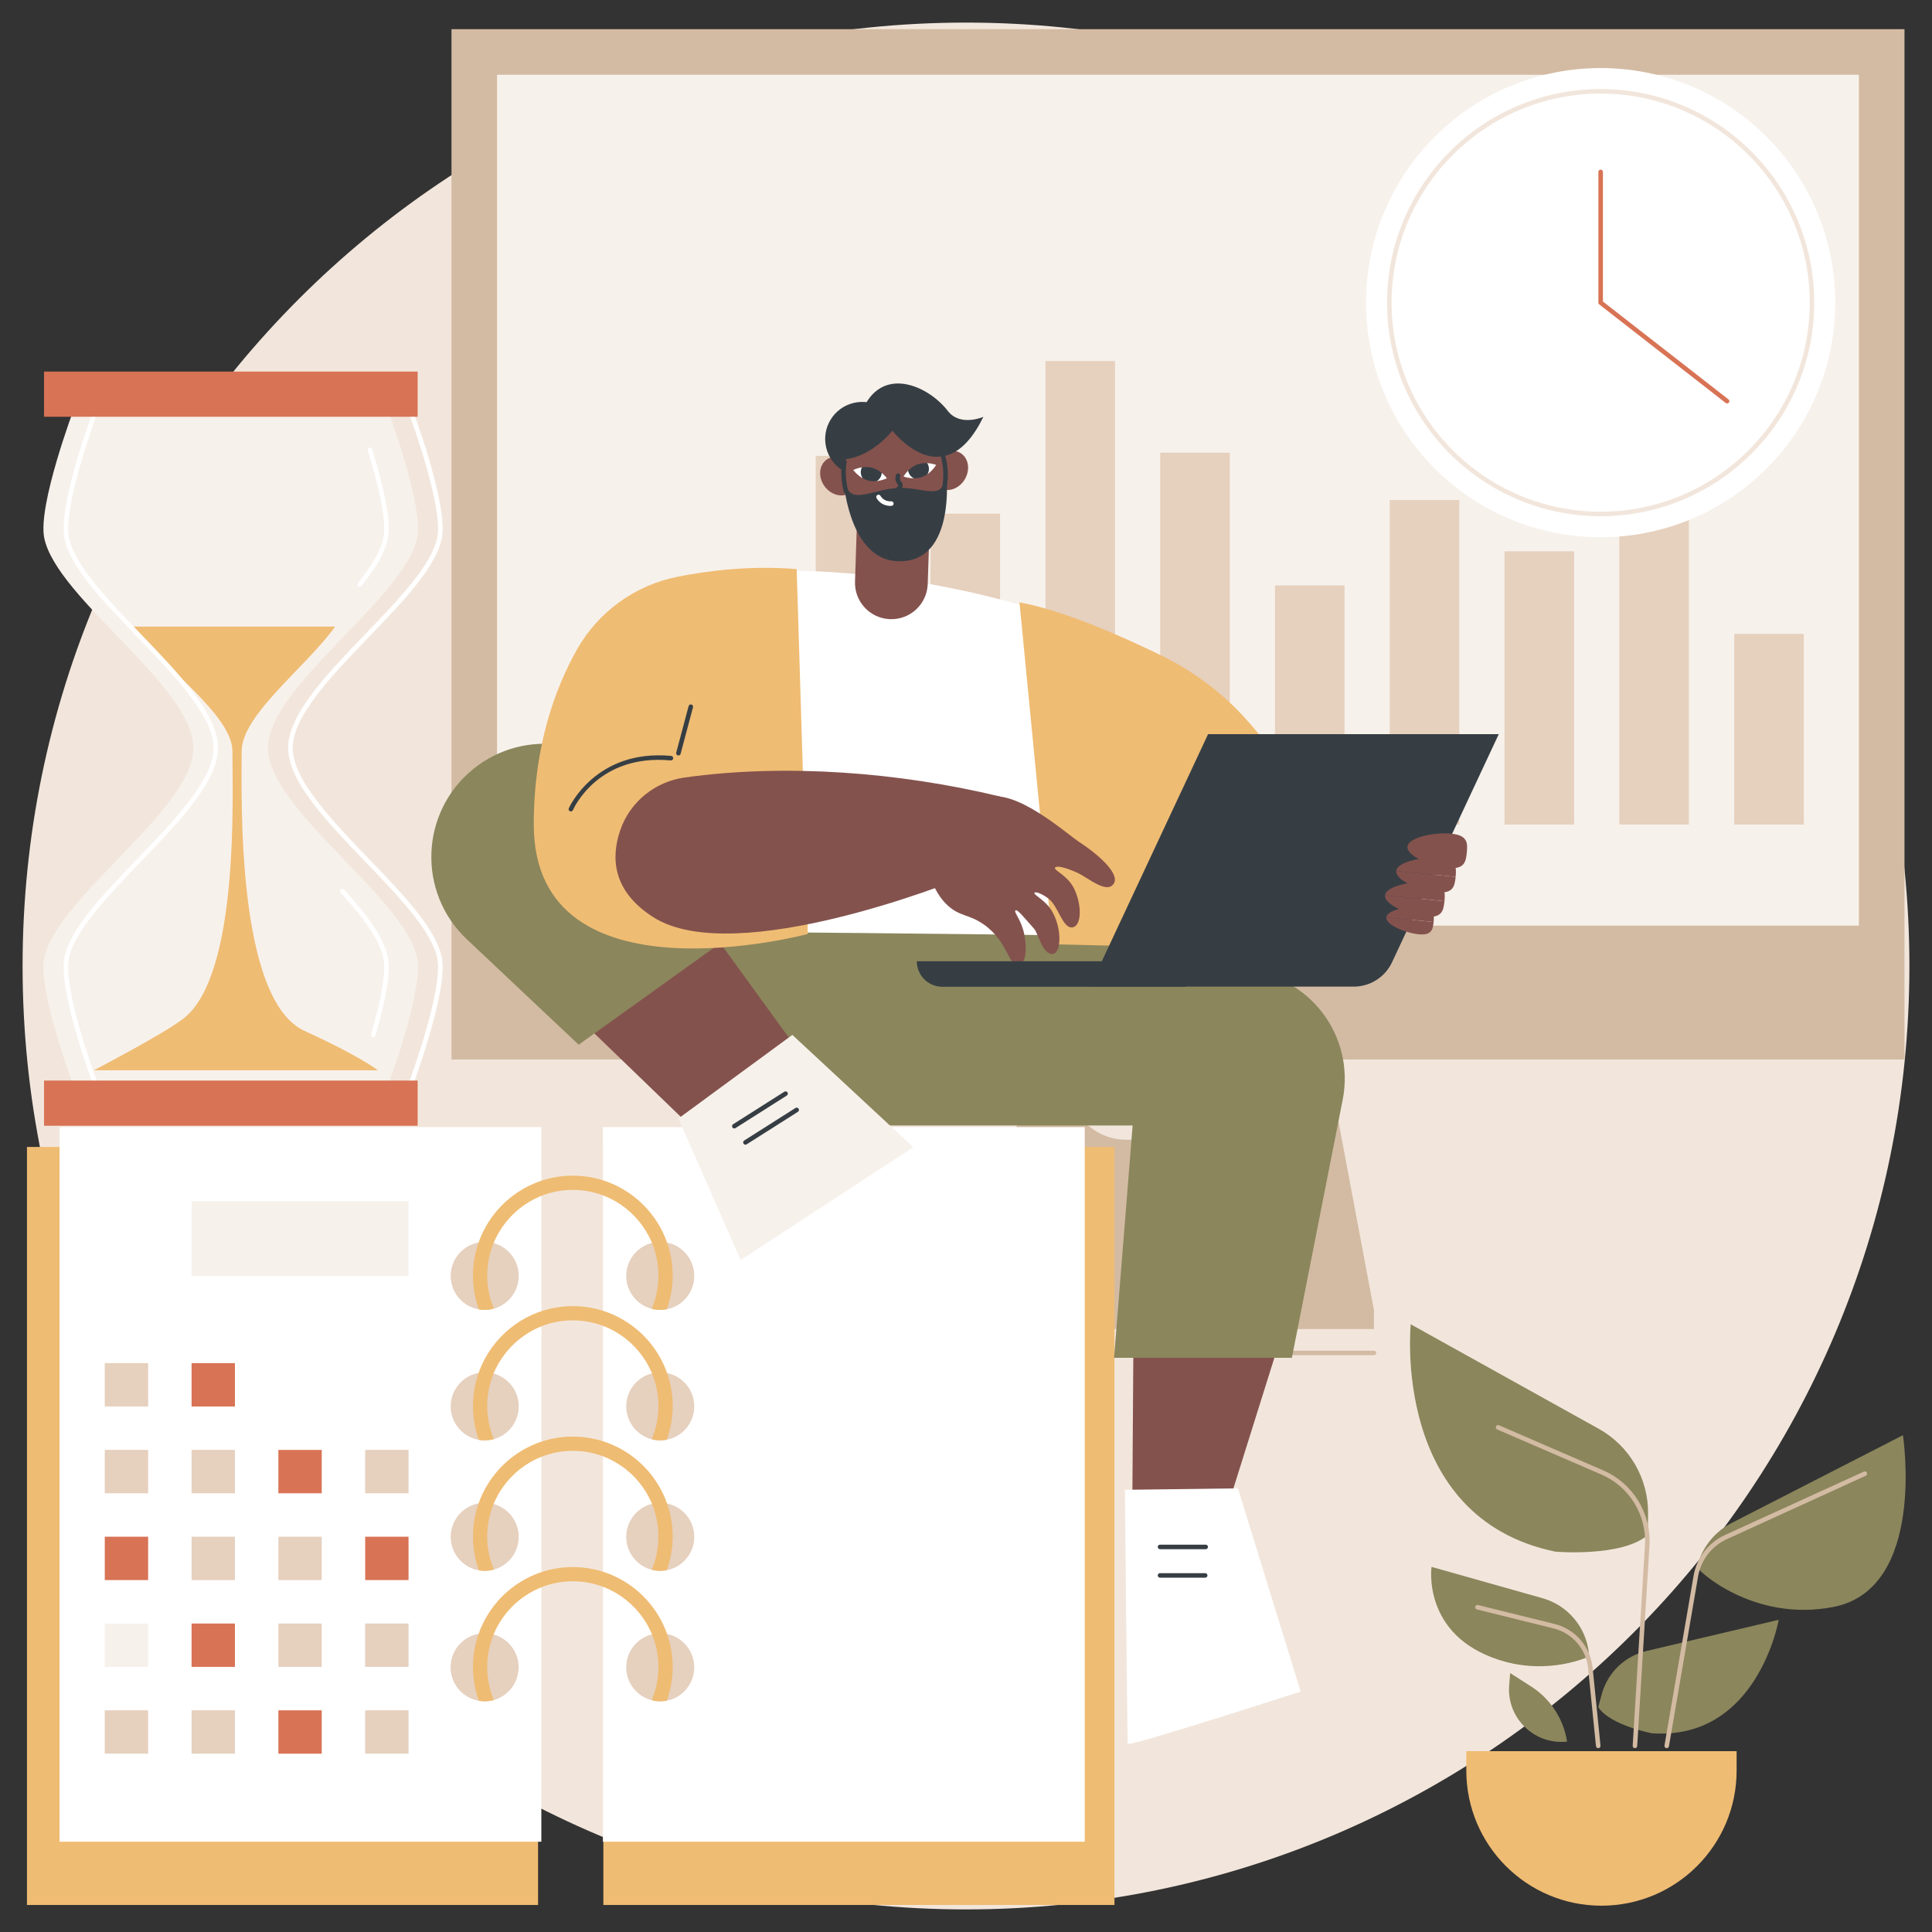 <svg width="570" height="570" viewBox="0 0 570 570" fill="none" xmlns="http://www.w3.org/2000/svg">
<rect x="0" y="0" width="570" height="570" fill="#333333" stroke="none"/>
<g clip-path="url(#clip0_2005_518)">
<path d="M284.999 563.335C438.719 563.335 563.333 438.721 563.333 285.001C563.333 131.281 438.719 6.666 284.999 6.666C131.279 6.666 6.664 131.281 6.664 285.001C6.664 438.721 131.279 563.335 284.999 563.335Z" fill="#F2E6DC"/>
<path d="M114.254 120.498H21.86C21.86 120.498 11.063 149.158 13.059 158.755C16.765 176.579 57.049 202.554 57.049 220.657C57.049 238.759 16.765 264.735 13.059 282.558C11.063 292.156 21.86 320.816 21.86 320.816H114.254C114.254 320.816 125.05 292.156 123.055 282.558C119.349 264.735 79.064 238.759 79.064 220.657C79.064 202.554 119.349 176.579 123.055 158.755C125.05 149.158 114.254 120.498 114.254 120.498Z" fill="#F7F1EB"/>
<path d="M71.297 221.62C71.297 210.915 90.275 196.831 98.877 184.861H39.038C48.055 196.85 68.573 210.991 68.573 221.62C68.573 235.046 70.593 287.423 54.266 300.397C48.642 304.866 27.691 315.761 27.691 315.761H111.516C111.516 315.761 105.617 311.304 89.942 304.202C69.604 294.987 71.297 235.046 71.297 221.62Z" fill="#EFBC73"/>
<path d="M120.873 321.487H28.478C28.199 321.487 27.949 321.314 27.851 321.053C27.407 319.875 17.008 292.099 19.02 282.422C20.793 273.898 30.381 263.931 40.531 253.378C51.576 241.896 62.997 230.024 62.997 220.657C62.997 211.291 51.576 199.418 40.531 187.936C30.381 177.384 20.793 167.416 19.02 158.892C17.008 149.216 27.407 121.439 27.851 120.262C27.949 120 28.199 119.828 28.478 119.828H120.873C121.151 119.828 121.402 120.001 121.5 120.262C121.944 121.439 132.342 149.216 130.331 158.892C128.558 167.417 118.97 177.384 108.819 187.936C97.775 199.418 86.354 211.291 86.354 220.657C86.354 230.024 97.774 241.896 108.819 253.378C118.97 263.931 128.558 273.898 130.331 282.422C132.342 292.099 121.944 319.875 121.5 321.053C121.402 321.314 121.151 321.487 120.873 321.487ZM28.945 320.146H120.406C121.739 316.524 130.818 291.359 129.017 282.695C127.323 274.549 117.424 264.259 107.852 254.308C96.623 242.635 85.012 230.564 85.012 220.657C85.012 210.75 96.623 198.679 107.852 187.006C117.424 177.055 127.323 166.765 129.017 158.619C130.818 149.956 121.739 124.79 120.406 121.169H28.945C27.611 124.79 18.532 149.956 20.334 158.619C22.027 166.765 31.926 177.055 41.498 187.006C52.727 198.679 64.338 210.75 64.338 220.657C64.338 230.564 52.727 242.635 41.498 254.308C31.926 264.259 22.027 274.549 20.334 282.695C18.533 291.359 27.612 316.524 28.945 320.146Z" fill="white"/>
<path d="M110.134 305.957C110.071 305.957 110.008 305.948 109.945 305.93C109.59 305.826 109.386 305.453 109.49 305.097C112.664 294.257 113.923 286.511 113.129 282.695C111.833 276.46 105.685 269.067 100.475 263.323C100.226 263.049 100.246 262.625 100.521 262.376C100.795 262.127 101.219 262.147 101.468 262.422C107.124 268.656 113.088 275.908 114.443 282.422C115.293 286.51 114.059 294.266 110.777 305.474C110.692 305.767 110.424 305.957 110.134 305.957Z" fill="white"/>
<path d="M106.139 173.1C105.992 173.1 105.844 173.052 105.72 172.953C105.431 172.722 105.385 172.299 105.616 172.01C109.915 166.643 112.374 162.262 113.131 158.619C114.01 154.394 112.405 145.499 108.49 132.897C108.38 132.543 108.578 132.168 108.931 132.058C109.287 131.948 109.661 132.146 109.771 132.499C112.548 141.438 115.613 153.273 114.445 158.892C113.632 162.801 111.159 167.236 106.663 172.849C106.531 173.014 106.336 173.1 106.139 173.1Z" fill="white"/>
<path d="M123.226 318.798H12.988V332.13H123.226V318.798Z" fill="#D87355"/>
<path d="M123.226 109.627H12.988V122.959H123.226V109.627Z" fill="#D87355"/>
<path d="M133.204 312.589L561.883 312.589V8.608L133.204 8.608L133.204 312.589Z" fill="#D3BBA3"/>
<path d="M548.434 273.085V22.059L146.653 22.059L146.653 273.085L548.434 273.085Z" fill="#F7F1EB"/>
<path d="M302.417 319.029H315.109C315.109 328.55 322.826 336.267 332.347 336.267H362.737C372.258 336.267 379.975 328.55 379.975 319.029H392.666L405.357 386.475V392.115H289.727V386.475L302.417 319.029Z" fill="#D3BBA3"/>
<path d="M405.356 399.836H289.725C289.355 399.836 289.055 399.536 289.055 399.165C289.055 398.795 289.355 398.495 289.725 398.495H405.356C405.727 398.495 406.027 398.795 406.027 399.165C406.027 399.536 405.727 399.836 405.356 399.836Z" fill="#D3BBA3"/>
<path d="M193.478 187.017H172.961V243.273H193.478V187.017Z" fill="#E6D0BE"/>
<path d="M227.337 175.811H206.82V243.273H227.337V175.811Z" fill="#E6D0BE"/>
<path d="M261.193 134.485H240.676V243.273H261.193V134.485Z" fill="#E6D0BE"/>
<path d="M295.052 151.543H274.535V243.273H295.052V151.543Z" fill="#E6D0BE"/>
<path d="M328.958 106.535H308.441V243.273H328.958V106.535Z" fill="#E6D0BE"/>
<path d="M362.814 133.558H342.297V243.274H362.814V133.558Z" fill="#E6D0BE"/>
<path d="M396.673 172.714H376.156V243.273H396.673V172.714Z" fill="#E6D0BE"/>
<path d="M430.528 147.52H410.012V243.273H430.528V147.52Z" fill="#E6D0BE"/>
<path d="M464.411 162.654H443.895V243.273H464.411V162.654Z" fill="#E6D0BE"/>
<path d="M498.271 123.374H477.754V243.272H498.271V123.374Z" fill="#E6D0BE"/>
<path d="M532.173 187.017H511.656V243.273H532.173V187.017Z" fill="#E6D0BE"/>
<path d="M178.013 562.031H328.805V338.384H178.013L178.013 562.031Z" fill="#EFBC73"/>
<path d="M7.954 562.031H158.746L158.746 338.384H7.954L7.954 562.031Z" fill="#EFBC73"/>
<path d="M177.878 543.362H320.023V332.54H177.878L177.878 543.362Z" fill="white"/>
<path d="M17.566 543.362H159.711L159.711 332.54H17.566L17.566 543.362Z" fill="white"/>
<path d="M194.794 386.463C200.335 386.463 204.827 381.972 204.827 376.431C204.827 370.89 200.335 366.398 194.794 366.398C189.253 366.398 184.762 370.89 184.762 376.431C184.762 381.972 189.253 386.463 194.794 386.463Z" fill="#E6D0BE"/>
<path d="M194.794 424.957C200.335 424.957 204.827 420.465 204.827 414.924C204.827 409.383 200.335 404.892 194.794 404.892C189.253 404.892 184.762 409.383 184.762 414.924C184.762 420.465 189.253 424.957 194.794 424.957Z" fill="#E6D0BE"/>
<path d="M194.794 463.449C200.335 463.449 204.827 458.957 204.827 453.416C204.827 447.875 200.335 443.384 194.794 443.384C189.253 443.384 184.762 447.875 184.762 453.416C184.762 458.957 189.253 463.449 194.794 463.449Z" fill="#E6D0BE"/>
<path d="M201.884 499.001C205.801 495.083 205.801 488.731 201.884 484.813C197.966 480.895 191.613 480.895 187.696 484.813C183.778 488.731 183.778 495.083 187.696 499.001C191.613 502.919 197.966 502.919 201.884 499.001Z" fill="#E6D0BE"/>
<path d="M143.005 386.463C148.546 386.463 153.038 381.972 153.038 376.431C153.038 370.89 148.546 366.398 143.005 366.398C137.464 366.398 132.973 370.89 132.973 376.431C132.973 381.972 137.464 386.463 143.005 386.463Z" fill="#E6D0BE"/>
<path d="M143.005 424.957C148.546 424.957 153.038 420.465 153.038 414.924C153.038 409.383 148.546 404.892 143.005 404.892C137.464 404.892 132.973 409.383 132.973 414.924C132.973 420.465 137.464 424.957 143.005 424.957Z" fill="#E6D0BE"/>
<path d="M143.005 463.449C148.546 463.449 153.038 458.957 153.038 453.416C153.038 447.875 148.546 443.384 143.005 443.384C137.464 443.384 132.973 447.875 132.973 453.416C132.973 458.957 137.464 463.449 143.005 463.449Z" fill="#E6D0BE"/>
<path d="M143.964 501.881C149.477 501.336 153.505 496.423 152.959 490.91C152.413 485.396 147.501 481.369 141.987 481.915C136.474 482.46 132.446 487.373 132.992 492.886C133.538 498.4 138.45 502.427 143.964 501.881Z" fill="#E6D0BE"/>
<path d="M141.206 366.562C145.241 355.098 156.173 346.856 169 346.856C181.84 346.856 192.782 355.117 196.807 366.6C197.873 369.645 198.461 372.913 198.461 376.317C198.461 379.81 197.846 383.163 196.724 386.275C196.099 386.397 195.454 386.463 194.794 386.463C193.922 386.463 193.078 386.352 192.272 386.143C193.553 383.121 194.261 379.8 194.261 376.317C194.261 372.912 193.58 369.665 192.354 366.698C188.563 357.527 179.525 351.055 169 351.055C158.456 351.055 149.406 357.55 145.626 366.747C144.413 369.7 143.738 372.931 143.738 376.317C143.738 379.78 144.44 383.083 145.707 386.091C144.847 386.332 143.941 386.463 143.003 386.463C142.419 386.463 141.846 386.41 141.288 386.314C140.158 383.191 139.539 379.825 139.539 376.317C139.539 372.899 140.13 369.617 141.206 366.562Z" fill="#EFBC73"/>
<path d="M141.206 405.055C145.241 393.591 156.173 385.349 169 385.349C181.84 385.349 192.782 393.61 196.807 405.094C197.873 408.138 198.461 411.406 198.461 414.81C198.461 418.304 197.846 421.656 196.724 424.769C196.099 424.891 195.454 424.956 194.794 424.956C193.922 424.956 193.078 424.845 192.272 424.636C193.553 421.614 194.261 418.293 194.261 414.81C194.261 411.405 193.58 408.158 192.354 405.191C188.563 396.02 179.525 389.548 169 389.548C158.456 389.548 149.406 396.043 145.626 405.24C144.413 408.194 143.738 411.423 143.738 414.81C143.738 418.274 144.44 421.576 145.707 424.585C144.847 424.825 143.941 424.956 143.003 424.956C142.419 424.956 141.846 424.903 141.288 424.807C140.158 421.684 139.539 418.318 139.539 414.81C139.539 411.392 140.13 408.111 141.206 405.055Z" fill="#EFBC73"/>
<path d="M141.206 443.547C145.241 432.084 156.173 423.841 169 423.841C181.84 423.841 192.782 432.102 196.807 443.586C197.873 446.63 198.461 449.898 198.461 453.302C198.461 456.796 197.846 460.149 196.724 463.261C196.099 463.383 195.454 463.449 194.794 463.449C193.922 463.449 193.078 463.337 192.272 463.129C193.553 460.107 194.261 456.786 194.261 453.302C194.261 449.898 193.58 446.651 192.354 443.684C188.563 434.513 179.525 428.041 169 428.041C158.456 428.041 149.406 434.536 145.626 443.733C144.413 446.686 143.738 449.916 143.738 453.302C143.738 456.766 144.44 460.069 145.707 463.077C144.847 463.318 143.941 463.449 143.003 463.449C142.419 463.449 141.846 463.396 141.288 463.3C140.158 460.177 139.539 456.811 139.539 453.303C139.539 449.884 140.13 446.602 141.206 443.547Z" fill="#EFBC73"/>
<path d="M141.206 482.04C145.241 470.576 156.173 462.333 169 462.333C181.84 462.333 192.782 470.594 196.807 482.078C197.873 485.123 198.461 488.39 198.461 491.794C198.461 495.288 197.846 498.641 196.724 501.753C196.099 501.875 195.454 501.941 194.794 501.941C193.922 501.941 193.078 501.829 192.272 501.621C193.553 498.599 194.261 495.278 194.261 491.794C194.261 488.39 193.58 485.142 192.354 482.176C188.563 473.005 179.525 466.533 169 466.533C158.456 466.533 149.406 473.027 145.626 482.224C144.413 485.178 143.738 488.408 143.738 491.794C143.738 495.258 144.44 498.56 145.707 501.569C144.847 501.809 143.941 501.941 143.003 501.941C142.419 501.941 141.846 501.888 141.288 501.792C140.158 498.668 139.539 495.303 139.539 491.794C139.539 488.376 140.13 485.095 141.206 482.04Z" fill="#EFBC73"/>
<path d="M56.519 414.955H69.312V402.162H56.519V414.955Z" fill="#D87355"/>
<path d="M30.91 414.955H43.703V402.162H30.91V414.955Z" fill="#E6D0BE"/>
<path d="M107.738 440.564H120.531V427.771H107.738V440.564Z" fill="#E6D0BE"/>
<path d="M82.129 440.564H94.922V427.771H82.129V440.564Z" fill="#D87355"/>
<path d="M56.519 440.564H69.312V427.771H56.519V440.564Z" fill="#E6D0BE"/>
<path d="M30.91 440.564H43.703V427.771H30.91V440.564Z" fill="#E6D0BE"/>
<path d="M107.738 466.173H120.531V453.38H107.738V466.173Z" fill="#D87355"/>
<path d="M82.129 466.173H94.922V453.38H82.129V466.173Z" fill="#E6D0BE"/>
<path d="M56.519 466.173H69.312V453.38H56.519V466.173Z" fill="#E6D0BE"/>
<path d="M30.91 466.173H43.703V453.38H30.91V466.173Z" fill="#D87355"/>
<path d="M107.738 491.782H120.531V478.989H107.738V491.782Z" fill="#E6D0BE"/>
<path d="M82.129 491.782H94.922V478.989H82.129V491.782Z" fill="#E6D0BE"/>
<path d="M56.519 491.782H69.312V478.989H56.519V491.782Z" fill="#D87355"/>
<path d="M30.91 491.782H43.703V478.989H30.91V491.782Z" fill="#F7F1EB"/>
<path d="M107.738 517.392H120.531V504.599H107.738V517.392Z" fill="#E6D0BE"/>
<path d="M82.129 517.392H94.922V504.599H82.129V517.392Z" fill="#D87355"/>
<path d="M56.519 517.392H69.312V504.599H56.519V517.392Z" fill="#E6D0BE"/>
<path d="M30.91 517.392H43.703V504.599H30.91V517.392Z" fill="#E6D0BE"/>
<path d="M56.52 376.432H120.531V354.406H56.52V376.432Z" fill="#F7F1EB"/>
<path d="M356.393 267.49H209.129V332.054H356.393V267.49Z" fill="#8B865C"/>
<path d="M334.416 391.87C334.396 393.304 334.066 444.355 334.066 444.355L362.676 443.003L378.717 391.87H334.416Z" fill="#84524D"/>
<path d="M331.887 439.543L365.223 439.108L383.733 499.061C383.733 499.061 332.83 515.537 332.717 514.461C332.604 513.386 331.887 439.543 331.887 439.543Z" fill="white"/>
<path d="M355.716 457.063H342.241C341.87 457.063 341.57 456.762 341.57 456.392C341.57 456.021 341.87 455.721 342.241 455.721H355.716C356.087 455.721 356.387 456.021 356.387 456.392C356.387 456.762 356.087 457.063 355.716 457.063Z" fill="#363E44"/>
<path d="M355.568 465.468H342.241C341.87 465.468 341.57 465.168 341.57 464.797C341.57 464.427 341.87 464.126 342.241 464.126H355.568C355.939 464.126 356.239 464.427 356.239 464.797C356.239 465.168 355.939 465.468 355.568 465.468Z" fill="#363E44"/>
<path d="M328.684 400.598H381.144L396.136 324.457C399.886 305.411 385.997 287.424 366.622 286.236L337.962 284.477L328.684 400.598Z" fill="#8B865C"/>
<path d="M170.723 300.417L206.73 335.173L237.251 312.371L207.849 271.837L170.723 300.417Z" fill="#84524D"/>
<path d="M200.152 329.987L218.514 371.764L269.445 338.46L233.771 305.326L200.152 329.987Z" fill="#F7F1EB"/>
<path d="M170.724 308.222L215.549 276.09L188.666 234.657C177.859 217.999 154.99 214.396 139.584 226.923C123.918 239.662 123.053 263.281 137.745 277.132L170.724 308.222Z" fill="#8B865C"/>
<path d="M216.644 332.923C216.422 332.923 216.205 332.813 216.077 332.612C215.879 332.299 215.971 331.884 216.284 331.686L231.408 322.089C231.721 321.891 232.135 321.983 232.334 322.296C232.532 322.609 232.439 323.024 232.127 323.222L217.003 332.818C216.891 332.889 216.767 332.923 216.644 332.923Z" fill="#363E44"/>
<path d="M219.926 337.722C219.704 337.722 219.486 337.612 219.358 337.41C219.16 337.098 219.253 336.683 219.565 336.484L234.689 326.888C235.003 326.689 235.417 326.782 235.615 327.095C235.813 327.408 235.721 327.822 235.408 328.02L220.285 337.617C220.172 337.688 220.049 337.722 219.926 337.722Z" fill="#363E44"/>
<path d="M218.761 274.96C218.761 274.96 278.038 275.421 323.473 276.09L313.563 182.439C313.563 182.439 268.442 165.539 218.516 168.758L218.761 274.96Z" fill="white"/>
<path d="M300.781 177.712L310.57 278.598L394.791 280.509C394.791 280.509 398.347 246.55 367.746 212.315C360.653 204.38 352.035 197.954 342.46 193.307C331.837 188.151 314.472 180.24 300.781 177.712Z" fill="#EFBC73"/>
<path d="M235.048 167.906L238.33 275.549C238.33 275.549 157.499 297.172 157.477 243.257C157.467 220.144 163.796 203.066 170.167 191.732C176.462 180.532 187.309 172.661 199.91 170.156C209.274 168.296 221.719 166.803 235.048 167.906Z" fill="#EFBC73"/>
<path d="M200.155 222.892C200.098 222.892 200.04 222.885 199.982 222.869C199.624 222.774 199.412 222.406 199.507 222.048L203.163 208.325C203.259 207.967 203.628 207.755 203.984 207.85C204.342 207.945 204.554 208.313 204.459 208.67L200.803 222.394C200.722 222.694 200.451 222.892 200.155 222.892Z" fill="#363E44"/>
<path d="M168.428 239.397C168.339 239.397 168.248 239.379 168.161 239.341C167.821 239.193 167.666 238.799 167.814 238.459C167.89 238.284 175.684 220.947 198.008 223.013C198.377 223.048 198.649 223.374 198.615 223.743C198.58 224.112 198.264 224.382 197.885 224.349C176.557 222.372 169.339 238.315 169.043 238.994C168.933 239.246 168.686 239.397 168.428 239.397Z" fill="#363E44"/>
<path d="M318.524 248.501C314.447 245.836 299.274 232.036 290.336 235.416C281.334 238.821 276.064 248.061 274.215 257.507C274.236 257.54 274.259 257.577 274.279 257.61C274.912 260.198 276.255 263.973 279.463 267C283.119 270.449 285.696 269.621 290.121 272.661C297.59 277.792 297.478 285.412 300.607 284.695C302.755 284.204 303.012 279.766 302.195 275.658C301.355 271.44 299.037 269.066 299.576 268.612C300.167 268.114 302.21 270.831 305.061 273.976C306.385 275.437 307.551 281.689 310.585 281.45C313.003 281.26 313.417 274.457 310.599 269.222C308.606 265.519 304.798 264.046 305.212 263.399C305.522 262.913 307.77 263.847 309.467 265.229C312.267 267.508 313.529 273.892 316.317 273.617C319.048 273.348 319.305 267.401 317.018 262.422C315.09 258.224 310.765 256.784 311.275 255.977C311.633 255.41 313.703 255.651 317.693 257.423C321.023 258.902 326.545 263.924 328.613 260.671C330.352 257.935 324.677 252.523 318.524 248.501Z" fill="#84524D"/>
<path d="M202.008 229.383C193.269 230.599 185.875 236.557 183.004 244.9C180.265 252.86 180.53 262.824 192.762 270.61C216.999 286.037 282.738 259.437 282.738 259.437L295.07 235.003C264.879 227.73 231.53 225.275 202.008 229.383Z" fill="#84524D"/>
<path d="M410.699 283.89C408.645 288.279 404.236 291.084 399.389 291.084H321.57L356.422 216.598H442.184L410.699 283.89Z" fill="#363E44"/>
<path d="M270.488 283.606C270.488 287.756 273.853 291.12 278.003 291.12H349.759L353.274 283.606H270.488Z" fill="#363E44"/>
<path d="M432.755 251.514C432.481 254.307 432.024 256.549 427.185 256.074C422.347 255.599 414.96 252.588 415.234 249.794C415.508 247.001 423.339 245.483 428.178 245.958C433.016 246.433 433.029 248.72 432.755 251.514Z" fill="#84524D"/>
<path d="M411.934 256.974C412.208 254.181 420.039 252.663 424.878 253.138C429.716 253.613 429.729 255.901 429.455 258.694L411.934 256.974Z" fill="#84524D"/>
<path d="M429.458 258.695C429.184 261.488 428.727 263.73 423.888 263.255C419.05 262.78 411.663 259.768 411.937 256.975L429.458 258.695Z" fill="#84524D"/>
<path d="M408.637 264.156C408.911 261.363 416.742 259.845 421.581 260.32C426.419 260.795 426.432 263.083 426.158 265.876L408.637 264.156Z" fill="#84524D"/>
<path d="M426.158 265.876C425.884 268.67 425.426 270.911 420.587 270.436C415.749 269.962 408.362 266.95 408.636 264.157L426.158 265.876Z" fill="#84524D"/>
<path d="M409.031 270.652C409.249 268.432 415.474 267.225 419.32 267.603C423.166 267.98 423.177 269.799 422.959 272.019L409.031 270.652Z" fill="#84524D"/>
<path d="M422.961 272.02C422.743 274.241 422.379 276.023 418.533 275.645C414.687 275.268 408.815 272.874 409.033 270.653L422.961 272.02Z" fill="#84524D"/>
<path d="M250.983 145.285C253.251 143.604 253.489 140.082 251.514 137.417C249.54 134.752 246.101 133.955 243.833 135.635C241.565 137.315 241.327 140.838 243.302 143.503C245.276 146.167 248.715 146.965 250.983 145.285Z" fill="#84524D"/>
<path d="M275.867 136.18C274.174 139.031 274.768 142.511 277.194 143.953C279.621 145.394 282.961 144.252 284.655 141.4C286.348 138.549 285.754 135.069 283.328 133.628C280.901 132.186 277.561 133.329 275.867 136.18Z" fill="#84524D"/>
<path d="M262.488 182.668C256.566 182.396 251.986 177.375 252.258 171.454L253.252 141.012L274.697 141.996L273.702 172.437C273.431 178.359 268.41 182.939 262.488 182.668Z" fill="#84524D"/>
<path d="M266.33 165.57C249.127 166.586 248.488 137.863 248.488 137.863L278.971 136.832C278.971 136.832 283.01 164.584 266.33 165.57Z" fill="#363E44"/>
<path d="M256.903 140.16C262.782 138.771 266.423 132.88 265.035 127.001C263.646 121.122 257.755 117.481 251.876 118.869C245.997 120.257 242.356 126.149 243.744 132.028C245.132 137.907 251.024 141.548 256.903 140.16Z" fill="#363E44"/>
<path d="M278.654 139.035C279.141 148.594 272.94 143.567 264.805 143.981C256.67 144.395 249.681 150.093 249.195 140.535C248.708 130.976 254.909 125.517 263.044 125.103C271.179 124.689 278.167 129.477 278.654 139.035Z" fill="#84524D"/>
<path d="M278.65 144.348C278.61 144.348 278.57 144.345 278.529 144.337C278.164 144.271 277.923 143.922 277.99 143.557C278.255 142.095 278.351 140.586 278.274 139.07C278.205 137.72 277.999 136.384 277.663 135.097C277.569 134.739 277.784 134.373 278.142 134.279C278.499 134.185 278.866 134.399 278.961 134.758C279.32 136.133 279.539 137.561 279.614 139.002C279.696 140.621 279.593 142.234 279.309 143.798C279.25 144.121 278.968 144.348 278.65 144.348Z" fill="#363E44"/>
<path d="M249.642 145.717C249.351 145.717 249.082 145.525 248.997 145.23C248.57 143.729 248.312 142.161 248.23 140.569C248.156 139.097 248.234 137.626 248.462 136.198C248.521 135.832 248.867 135.582 249.231 135.642C249.596 135.701 249.846 136.045 249.787 136.411C249.573 137.746 249.5 139.122 249.571 140.501C249.647 141.992 249.888 143.459 250.288 144.862C250.39 145.218 250.183 145.589 249.827 145.691C249.765 145.708 249.703 145.717 249.642 145.717Z" fill="#363E44"/>
<path d="M264.947 145.019C264.746 145.019 264.547 144.929 264.415 144.757C264.19 144.463 264.244 144.042 264.538 143.816C264.824 143.597 264.996 143.379 264.999 143.236C265.001 143.154 264.935 143.054 264.785 142.845C264.59 142.575 264.324 142.206 264.21 141.656C264.109 141.166 264.151 140.649 264.334 140.122C264.456 139.771 264.84 139.587 265.188 139.708C265.537 139.83 265.723 140.212 265.601 140.562C265.498 140.858 265.473 141.134 265.524 141.384C265.58 141.654 265.716 141.843 265.874 142.062C266.086 142.357 266.351 142.725 266.34 143.261C266.329 143.842 265.998 144.386 265.356 144.879C265.234 144.973 265.09 145.019 264.947 145.019Z" fill="#363E44"/>
<path d="M262.655 149.253C262.009 149.253 261.042 149.124 260.096 148.512C259.496 148.125 258.984 147.589 258.616 146.963C258.428 146.644 258.535 146.233 258.853 146.045C259.173 145.857 259.583 145.963 259.772 146.283C260.035 146.729 260.399 147.111 260.824 147.386C261.64 147.913 262.485 147.934 262.917 147.901C263.286 147.871 263.609 148.148 263.638 148.517C263.667 148.887 263.391 149.209 263.022 149.238C262.916 149.247 262.793 149.253 262.655 149.253Z" fill="white"/>
<path d="M247.25 135.522C247.25 135.522 255.126 136.689 263.293 127.063C263.293 127.063 278.461 146.898 290.129 122.979C290.129 122.979 283.294 125.996 279.628 121.229C273.794 113.645 259.793 107.52 254.25 121.521L247.25 135.522Z" fill="#363E44"/>
<path d="M273.594 136.641V136.642L273.558 136.64C273.543 136.715 273.498 136.811 273.42 136.813C273.333 136.928 273.299 137.109 273.242 137.23C273.14 137.448 272.808 137.276 272.91 137.058C272.979 136.912 272.487 137.21 272.269 137.307C271.576 137.615 270.871 137.891 270.156 138.145C269.822 138.264 269.488 138.385 269.151 138.492C268.881 138.578 267.99 138.909 267.916 138.87C267.036 139.761 266.566 140.586 266.566 140.586C266.566 140.586 267.92 141.107 269.635 141.111C269.638 141.088 269.643 141.065 269.645 141.041C269.674 140.81 273.572 139.681 273.687 139.85C275.303 138.702 276.188 137.153 276.188 137.153C276.188 137.153 275.078 136.725 273.594 136.641Z" fill="white"/>
<path d="M270.716 137.014C269.549 137.43 268.608 138.169 267.918 138.868C268.045 139.602 268.432 140.294 269.068 140.788C269.231 140.914 269.404 141.022 269.583 141.111C270.356 141.118 271.205 141.021 272.039 140.724C272.643 140.509 273.182 140.205 273.661 139.868C274.242 138.847 274.186 137.597 273.558 136.64C272.687 136.594 271.691 136.666 270.716 137.014Z" fill="#363E44"/>
<path d="M254.272 137.884V137.885L254.307 137.879C254.33 137.952 254.384 138.044 254.462 138.038C254.561 138.143 254.612 138.32 254.681 138.435C254.804 138.641 255.117 138.436 254.993 138.23C254.91 138.092 255.43 138.339 255.656 138.413C256.377 138.65 257.107 138.853 257.844 139.035C258.187 139.119 258.532 139.207 258.878 139.279C259.156 139.337 260.076 139.577 260.145 139.531C261.111 140.329 261.66 141.102 261.66 141.102C261.66 141.102 260.366 141.756 258.66 141.933C258.654 141.911 258.648 141.888 258.643 141.865C258.591 141.637 254.6 140.905 254.502 141.086C252.779 140.107 251.742 138.654 251.742 138.654C251.742 138.654 252.804 138.117 254.272 137.884Z" fill="white"/>
<path d="M257.171 137.965C258.374 138.262 259.385 138.903 260.142 139.528C260.09 140.272 259.773 140.999 259.191 141.554C259.041 141.697 258.88 141.821 258.712 141.928C257.943 142.012 257.088 142.001 256.228 141.789C255.606 141.636 255.039 141.389 254.528 141.101C253.848 140.143 253.777 138.894 254.306 137.879C255.168 137.746 256.166 137.718 257.171 137.965Z" fill="#363E44"/>
<path d="M521.181 138.232C548.21 111.202 548.21 67.379 521.181 40.349C494.151 13.319 450.327 13.319 423.297 40.349C396.267 67.379 396.267 111.202 423.297 138.232C450.327 165.262 494.151 165.262 521.181 138.232Z" fill="white"/>
<path d="M472.245 152.305C437.496 152.305 409.227 124.036 409.227 89.288C409.227 54.54 437.496 26.27 472.245 26.27C506.993 26.27 535.263 54.54 535.263 89.288C535.263 124.036 506.993 152.305 472.245 152.305ZM472.245 27.611C438.236 27.611 410.568 55.279 410.568 89.288C410.568 123.296 438.236 150.964 472.245 150.964C506.253 150.964 533.921 123.296 533.921 89.288C533.921 55.279 506.253 27.611 472.245 27.611Z" fill="#F2E6DC"/>
<path d="M509.541 119.028C509.397 119.028 509.253 118.982 509.13 118.886L471.833 89.818C471.67 89.69 471.574 89.495 471.574 89.289V50.716C471.574 50.345 471.874 50.045 472.245 50.045C472.616 50.045 472.916 50.345 472.916 50.716V88.961L509.954 117.829C510.247 118.056 510.298 118.478 510.071 118.77C509.939 118.94 509.741 119.028 509.541 119.028Z" fill="#D87355"/>
<path d="M471.531 503.654L472.565 499.841C474.285 493.501 479.339 488.612 485.732 487.103L524.783 477.886C524.783 477.886 518.534 513.62 487.276 511.362C487.276 511.362 474.943 508.978 471.531 503.654Z" fill="#8B865C"/>
<path d="M512.355 516.641V522.367C512.355 544.388 494.504 562.24 472.482 562.24C450.461 562.24 432.609 544.388 432.609 522.367V516.641H512.355Z" fill="#EFBC73"/>
<path d="M561.427 423.428C561.427 423.428 568.428 468.67 540.976 474.088C517.236 478.773 500.5 463.062 500.693 462.277C500.695 462.269 500.697 462.261 500.699 462.251C502.07 456.659 505.8 451.933 510.923 449.307L561.427 423.428Z" fill="#8B865C"/>
<path d="M486.166 452.834L486.233 446.586C486.344 436.198 480.757 426.583 471.677 421.536L416.218 390.708C416.218 390.708 410.351 447.774 458.891 457.788C458.891 457.788 478.683 459.468 486.166 452.834Z" fill="#8B865C"/>
<path d="M468.861 488.685L468.774 487.816C467.993 480.092 462.57 473.63 455.098 471.521L422.345 462.278C422.345 462.278 419.458 482.321 442.165 489.695C456.957 494.498 468.861 488.685 468.861 488.685Z" fill="#8B865C"/>
<path d="M471.53 515.762C471.19 515.762 470.898 515.504 470.863 515.159L468.542 492.199C467.969 486.525 463.865 481.794 458.33 480.425L435.736 474.837C435.377 474.749 435.157 474.385 435.246 474.026C435.335 473.665 435.699 473.446 436.059 473.535L458.652 479.123C464.736 480.628 469.247 485.828 469.877 492.064L472.198 515.024C472.235 515.393 471.967 515.722 471.598 515.759C471.575 515.761 471.552 515.762 471.53 515.762Z" fill="#D3BBA3"/>
<path d="M482.362 515.762C482.348 515.762 482.335 515.762 482.321 515.761C481.951 515.738 481.669 515.42 481.692 515.051L485.308 455.901C485.852 446.983 480.709 438.606 472.509 435.058L441.717 421.732C441.377 421.585 441.221 421.19 441.368 420.85C441.516 420.51 441.911 420.355 442.25 420.501L473.042 433.827C481.758 437.599 487.225 446.503 486.646 455.982L483.03 515.132C483.009 515.488 482.714 515.762 482.362 515.762Z" fill="#D3BBA3"/>
<path d="M491.734 515.762C491.697 515.762 491.658 515.759 491.62 515.752C491.255 515.689 491.009 515.343 491.072 514.978L499.658 464.924C500.568 459.613 504.038 455.107 508.94 452.869L549.904 434.171C550.241 434.016 550.639 434.166 550.793 434.502C550.946 434.84 550.798 435.237 550.46 435.391L509.497 454.089C504.999 456.142 501.815 460.277 500.979 465.15L492.394 515.204C492.339 515.531 492.055 515.762 491.734 515.762Z" fill="#D3BBA3"/>
<path d="M462.342 513.825C461.293 507.129 457.423 501.204 451.713 497.552L445.547 493.608L445.253 497.159C444.467 506.669 452.387 514.626 461.899 513.864C462.045 513.852 462.193 513.839 462.342 513.825Z" fill="#8B865C"/>
</g>
<defs>
<clipPath id="clip0_2005_518">
<rect width="570" height="570" fill="white"/>
</clipPath>
</defs>
</svg>
